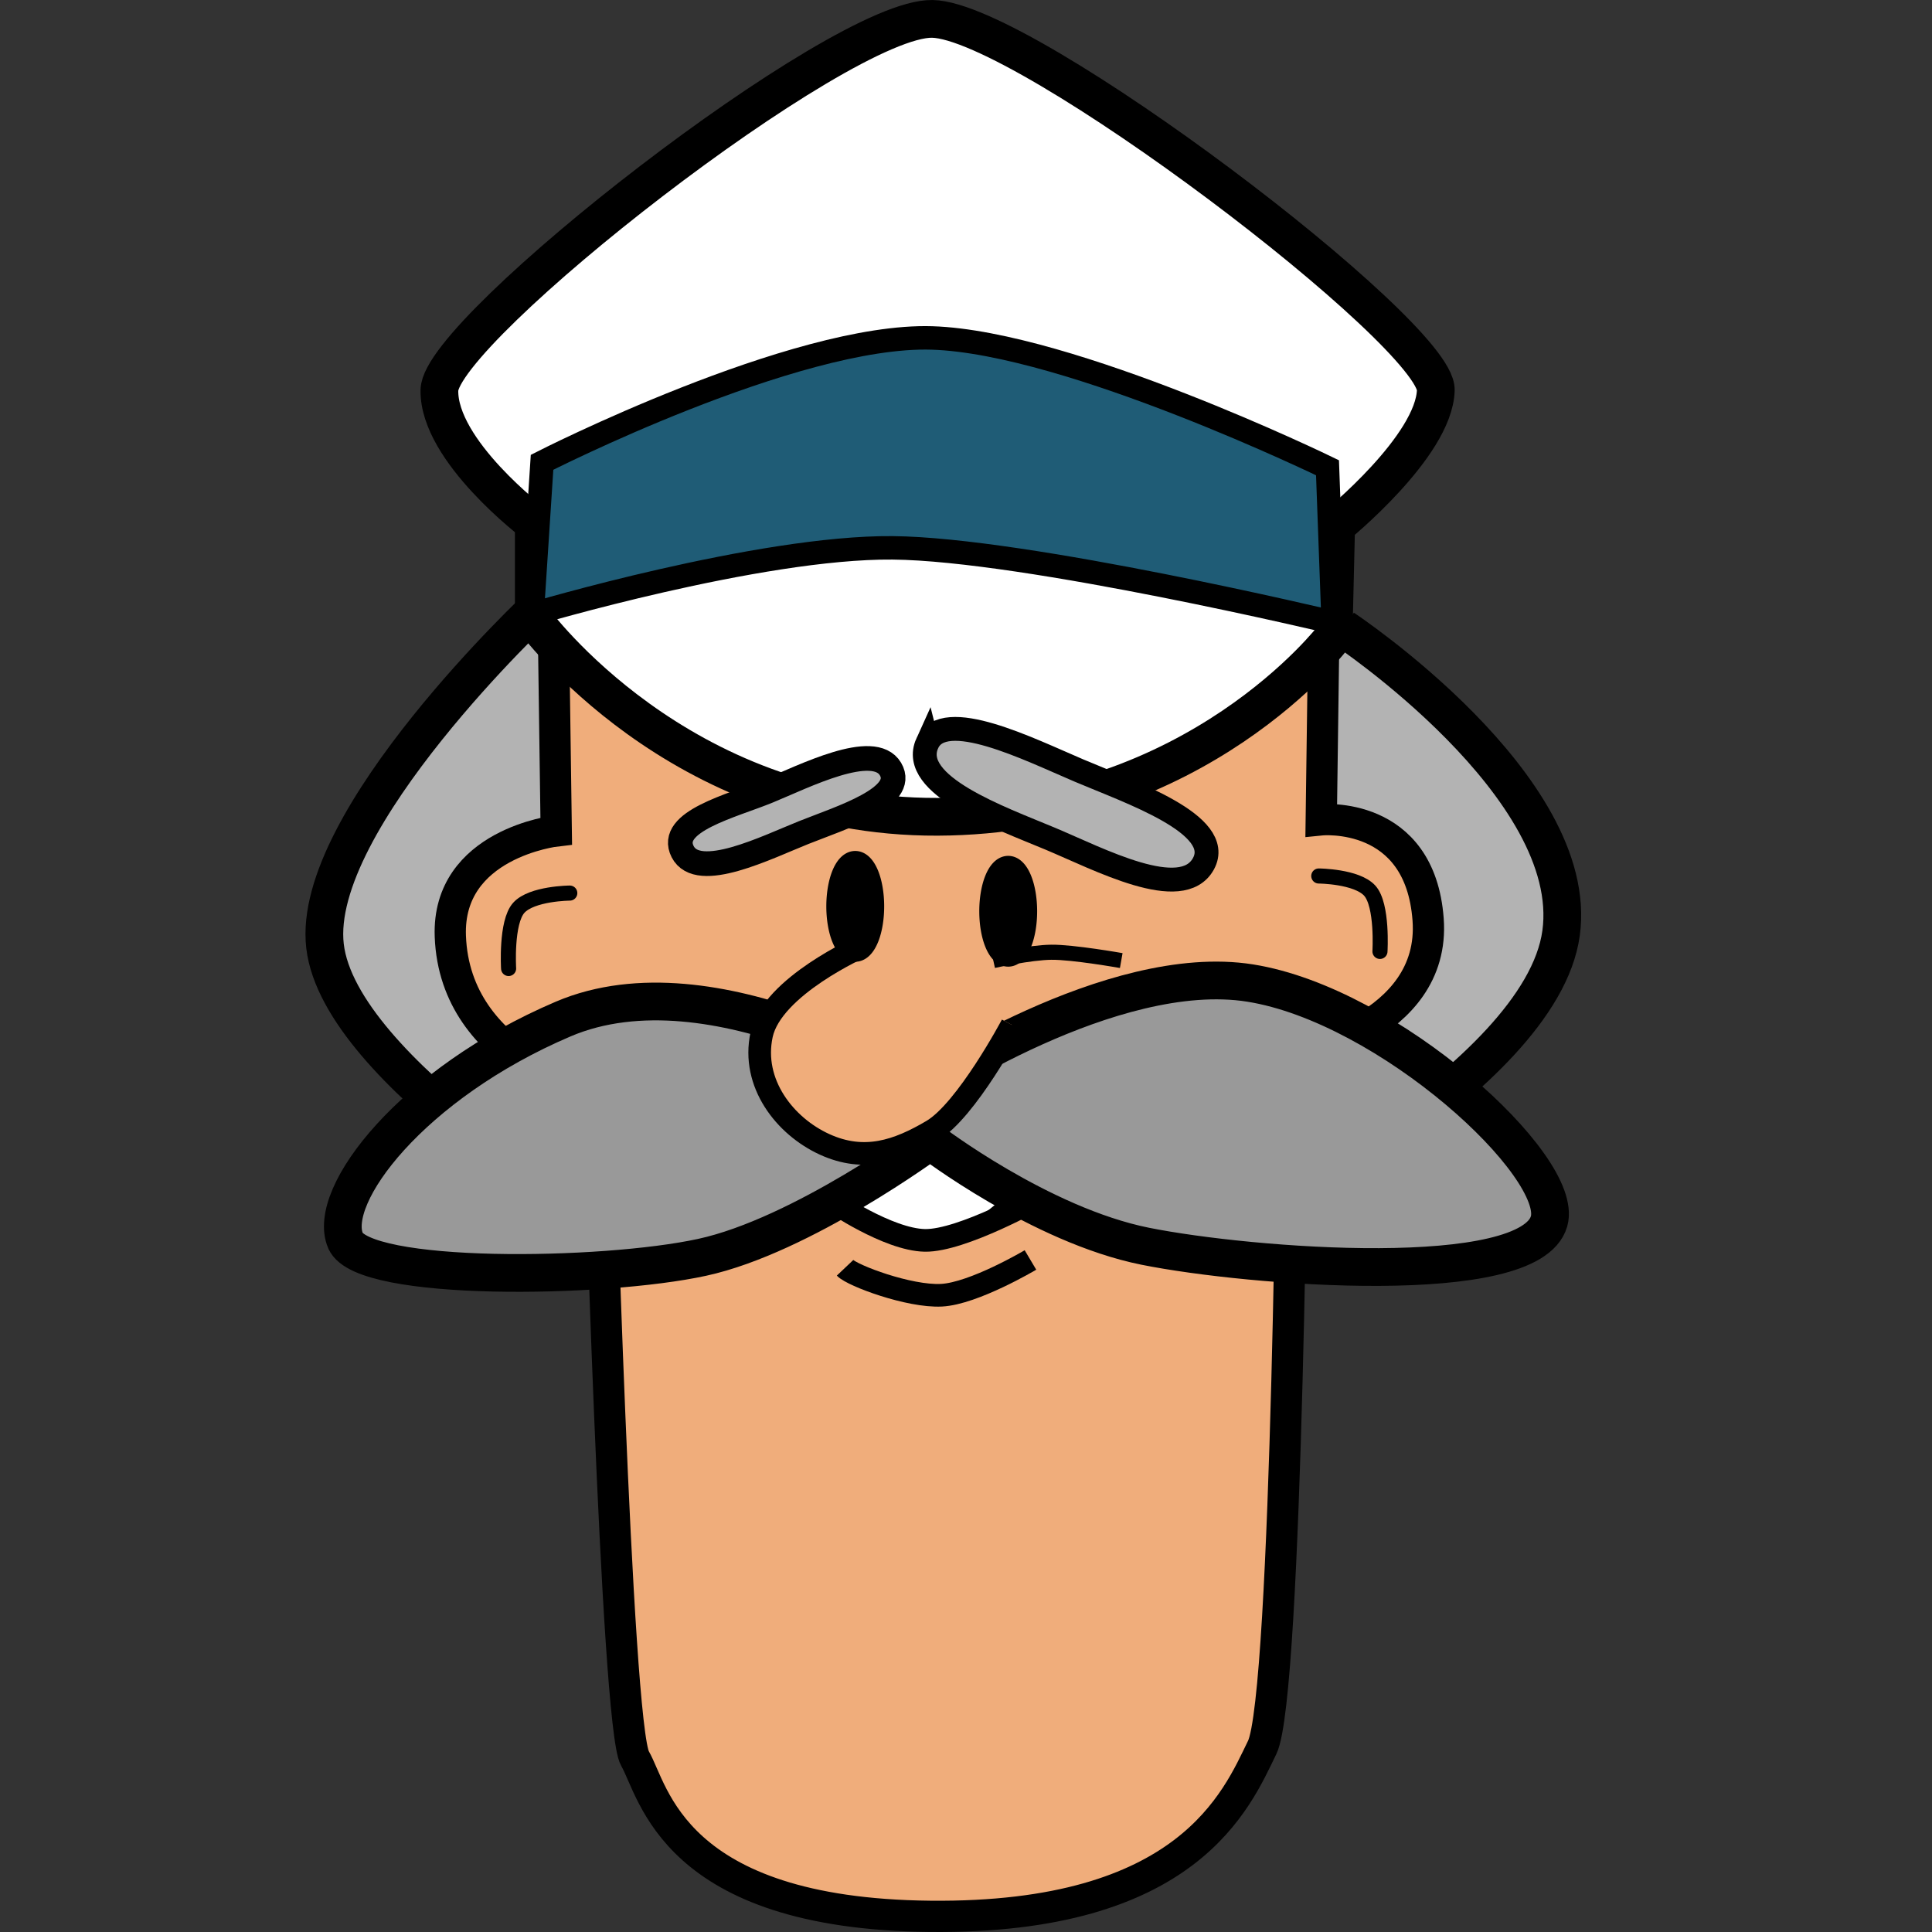 <?xml version="1.0" encoding="UTF-8" standalone="no"?>
<!-- Created with Inkscape (http://www.inkscape.org/) -->

<svg
   xmlns:dc="http://purl.org/dc/elements/1.1/"
   xmlns:cc="http://creativecommons.org/ns#"
   xmlns:rdf="http://www.w3.org/1999/02/22-rdf-syntax-ns#"
   xmlns:svg="http://www.w3.org/2000/svg"
   xmlns="http://www.w3.org/2000/svg"
   xmlns:sodipodi="http://sodipodi.sourceforge.net/DTD/sodipodi-0.dtd"
   xmlns:inkscape="http://www.inkscape.org/namespaces/inkscape"
   width="256"
   height="256"
   viewBox="0 0 256 256"
   id="svg2"
   version="1.1"
   inkscape:version="0.91 r13725"
   sodipodi:docname="kaptanParalelön.svg">
  <rect x="0" y="0" width="256" height="256" fill="#333333" stroke="none"/>
  <defs
     id="defs4" />
  <sodipodi:namedview
     id="base"
     pagecolor="#ffffff"
     bordercolor="#666666"
     borderopacity="1.0"
     inkscape:pageopacity="0.0"
     inkscape:pageshadow="2"
     inkscape:zoom="0.7"
     inkscape:cx="492.36623"
     inkscape:cy="174.78796"
     inkscape:document-units="px"
     inkscape:current-layer="layer1"
     showgrid="false"
     units="px"
     inkscape:window-width="1366"
     inkscape:window-height="715"
     inkscape:window-x="0"
     inkscape:window-y="0"
     inkscape:window-maximized="1" />
  <g
     inkscape:label="Layer 1"
     inkscape:groupmode="layer"
     id="layer1"
     transform="translate(0,-796.362)">
    <path
       style="fill:#b3b3b3;fill-rule:evenodd;stroke:#000000;stroke-width:5;stroke-linecap:butt;stroke-linejoin:miter;stroke-miterlimit:4;stroke-dasharray:none;stroke-opacity:1"
       d="m 178.013,879.629 c 0,0 31.518,20.905 28.838,40.383 -2.681,19.478 -44.125,39.648 -44.125,39.648"
       id="path4155"
       inkscape:connector-curvature="0"
       sodipodi:nodetypes="czc" />
    <path
       style="fill:#b3b3b3;fill-rule:evenodd;stroke:#000000;stroke-width:5;stroke-linecap:butt;stroke-linejoin:miter;stroke-miterlimit:4;stroke-dasharray:none;stroke-opacity:1"
       d="m 71.557,876.566 c 0,0 -30.435,28.458 -28.49,45.155 1.944,16.697 37.871,37.446 37.871,37.446"
       id="path4153"
       inkscape:connector-curvature="0"
       sodipodi:nodetypes="czc" />
    <path
       style="fill:#f0ad7b;fill-opacity:1;fill-rule:evenodd;stroke:#000000;stroke-width:4.141;stroke-linecap:butt;stroke-linejoin:miter;stroke-miterlimit:4;stroke-dasharray:none;stroke-opacity:1"
       d="m 73.332,879.68 0.373,26.783 c 0,0 -14.486,1.65 -14.034,13.947 0.614,16.689 19.652,20.852 19.652,20.852 0,0 2.296,83.781 4.816,88.111 2.52,4.33 4.941,20.568 39.131,20.913 34.189,0.345 40.598,-15.441 43.976,-22.381 3.377,-6.939 4.025,-91.724 4.025,-91.724 0,0 19.033,-3.46 17.963,-17.978 -1.07,-14.518 -14.162,-13.208 -14.162,-13.208 l 0.373,-27.517"
       id="path4151"
       inkscape:connector-curvature="0"
       sodipodi:nodetypes="ccsczzzczcc" />
    <path
       style="fill:#ffffff;fill-rule:evenodd;stroke:#000000;stroke-width:5;stroke-linecap:butt;stroke-linejoin:miter;stroke-miterlimit:4;stroke-dasharray:none;stroke-opacity:1"
       d="m 70.731,865.678 0,12.849 c 0,0 19.133,26.204 53.506,26.065 34.373,-0.139 52.464,-23.862 52.464,-23.862 l 0.347,-14.685 c 0,0 12.996,-10.537 13.203,-17.988 0.207,-7.451 -54.375,-48.967 -66.709,-49.193 -12.334,-0.226 -65.167,41.152 -65.319,49.193 -0.152,8.041 12.508,17.621 12.508,17.621 z"
       id="path3347"
       inkscape:connector-curvature="0"
       sodipodi:nodetypes="cczcczzzc" />
    <path
       style="fill:#1f5c76;fill-opacity:1;fill-rule:evenodd;stroke:#000000;stroke-width:3.108;stroke-linecap:butt;stroke-linejoin:miter;stroke-miterlimit:4;stroke-dasharray:none;stroke-opacity:1"
       d="m 71.825,857.619 -1.31,20.123 c 0,0 30.127,-8.945 47.762,-8.788 17.634,0.156 58.372,9.88 58.372,9.88 l -0.748,-20.493 c 0,0 -34.155,-16.615 -52.385,-17.199 -18.231,-0.584 -51.691,16.477 -51.691,16.477 z"
       id="path4149"
       inkscape:connector-curvature="0"
       sodipodi:nodetypes="cczcczc" />
    <path
       style="fill:#ffffff;fill-rule:evenodd;stroke:#000000;stroke-width:1px;stroke-linecap:butt;stroke-linejoin:miter;stroke-opacity:1"
       d="m 109.517,953.451 9.582,7.009 9.336,-1.038 6.388,-5.192 -11.793,-7.528 z"
       id="path4161"
       inkscape:connector-curvature="0" />
    <path
       style="fill:#999999;fill-rule:evenodd;stroke:#000000;stroke-width:5;stroke-linecap:butt;stroke-linejoin:miter;stroke-miterlimit:4;stroke-dasharray:none;stroke-opacity:1"
       d="m 45.781,960.761 c -2.555,-5.974 8.821,-20.829 28.838,-29.369 20.017,-8.54 47.6,9.178 47.6,9.178 0,0 25.06,-16.873 43.43,-13.95 18.371,2.923 41.686,24.284 39.609,31.572 -2.552,8.953 -39.589,6.098 -53.506,3.304 -13.917,-2.794 -28.49,-13.95 -28.49,-13.95 0,0 -17.027,12.55 -30.228,15.419 -13.201,2.869 -44.905,3.286 -47.252,-2.203 z"
       id="path4157"
       inkscape:connector-curvature="0"
       sodipodi:nodetypes="szczszczs" />
    <path
       style="fill:none;fill-rule:evenodd;stroke:#000000;stroke-width:3;stroke-linecap:butt;stroke-linejoin:miter;stroke-miterlimit:4;stroke-dasharray:none;stroke-opacity:1"
       d="m 110.254,955.527 c 0,0 7.386,5.09 12.284,5.192 4.898,0.102 15.232,-5.711 15.232,-5.711"
       id="path4159"
       inkscape:connector-curvature="0"
       sodipodi:nodetypes="czc" />
    <path
       style="fill:none;fill-rule:evenodd;stroke:#000000;stroke-width:3;stroke-linecap:butt;stroke-linejoin:miter;stroke-miterlimit:4;stroke-dasharray:none;stroke-opacity:1"
       d="m 111.973,964.353 c 0.983,1.038 8.476,3.852 12.775,3.634 4.299,-0.218 11.793,-4.673 11.793,-4.673"
       id="path4163"
       inkscape:connector-curvature="0"
       sodipodi:nodetypes="czc" />
    <path
       style="fill:#f0ad7b;fill-opacity:1;fill-rule:evenodd;stroke:#000000;stroke-width:3;stroke-linecap:butt;stroke-linejoin:miter;stroke-miterlimit:4;stroke-dasharray:none;stroke-opacity:1"
       d="m 114.184,921.781 c 0,0 -11.877,5.254 -13.267,11.682 -1.389,6.427 3.082,12.133 8.353,14.537 5.271,2.404 9.693,0.871 14.249,-1.817 4.557,-2.688 10.564,-14.018 10.564,-14.018"
       id="path4165"
       inkscape:connector-curvature="0"
       sodipodi:nodetypes="czzzc" />
    <path
       style="fill:#000000;fill-opacity:1;stroke:#000000;stroke-width:3;stroke-linecap:round;stroke-linejoin:round;stroke-miterlimit:4;stroke-dasharray:none;stroke-opacity:1"
       id="path4167"
       sodipodi:type="arc"
       sodipodi:cx="113.3246"
       sodipodi:cy="916.45898"
       sodipodi:rx="2.3339589"
       sodipodi:ry="5.8407693"
       sodipodi:start="1.5707963"
       sodipodi:end="1.5547951"
       sodipodi:open="true"
       d="m 113.325,922.3 a 2.334,5.841 0 0 1 -2.334,-5.817 2.334,5.841 0 0 1 2.315,-5.864 2.334,5.841 0 0 1 2.352,5.77 2.334,5.841 0 0 1 -2.296,5.91" />
    <path
       style="fill:#000000;fill-opacity:1;stroke:#000000;stroke-width:3;stroke-linecap:round;stroke-linejoin:round;stroke-miterlimit:4;stroke-dasharray:none;stroke-opacity:1"
       id="path4167-8"
       sodipodi:type="arc"
       sodipodi:cx="133.5932"
       sodipodi:cy="917.10785"
       sodipodi:rx="2.3339589"
       sodipodi:ry="5.8407693"
       sodipodi:start="1.5707963"
       sodipodi:end="1.5547951"
       sodipodi:open="true"
       d="m 133.593,922.949 a 2.334,5.841 0 0 1 -2.334,-5.817 2.334,5.841 0 0 1 2.315,-5.864 2.334,5.841 0 0 1 2.352,5.77 2.334,5.841 0 0 1 -2.296,5.91" />
    <path
       style="fill:none;fill-rule:evenodd;stroke:#000000;stroke-width:2;stroke-linecap:butt;stroke-linejoin:miter;stroke-miterlimit:4;stroke-dasharray:none;stroke-opacity:1"
       d="m 131.62,923.642 c 0,0 4.831,-1.069 7.677,-1.103 2.847,-0.035 9.274,1.103 9.274,1.103"
       id="path4186"
       inkscape:connector-curvature="0"
       sodipodi:nodetypes="czc" />
    <path
       style="fill:#b3b3b3;fill-rule:evenodd;stroke:#000000;stroke-width:3.271;stroke-linecap:butt;stroke-linejoin:miter;stroke-miterlimit:4;stroke-dasharray:none;stroke-opacity:1"
       d="m 90.456,909.215 c -2.049,-4 6.559,-6.074 11.312,-8.023 4.753,-1.948 14.004,-6.675 16.224,-2.929 2.22,3.746 -6.554,6.45 -11.461,8.405 -4.907,1.955 -14.026,6.547 -16.075,2.547 z"
       id="path4188"
       inkscape:connector-curvature="0"
       sodipodi:nodetypes="zzzzz" />
    <path
       style="fill:#b3b3b3;fill-rule:evenodd;stroke:#000000;stroke-width:3.162;stroke-linecap:butt;stroke-linejoin:miter;stroke-miterlimit:4;stroke-dasharray:none;stroke-opacity:1"
       d="m 122.871,894.848 c -2.52,5.548 9.718,9.895 16.231,12.619 6.514,2.724 17.498,8.576 20.358,3.348 2.86,-5.228 -9.854,-9.526 -16.506,-12.361 -6.653,-2.835 -17.877,-8.461 -20.083,-3.605 z"
       id="path4190"
       inkscape:connector-curvature="0"
       sodipodi:nodetypes="szzzs" />
    <path
       style="fill:none;fill-rule:evenodd;stroke:#000000;stroke-width:2;stroke-linecap:round;stroke-linejoin:round;stroke-miterlimit:4;stroke-dasharray:none;stroke-opacity:1"
       d="m 182.852,922.43 c 0,0 0.376,-6.134 -1.351,-8.047 -1.727,-1.913 -6.756,-1.947 -6.756,-1.947"
       id="path4192"
       inkscape:connector-curvature="0"
       sodipodi:nodetypes="czc" />
    <path
       style="fill:none;fill-rule:evenodd;stroke:#000000;stroke-width:2;stroke-linecap:round;stroke-linejoin:round;stroke-miterlimit:4;stroke-dasharray:none;stroke-opacity:1"
       d="m 67.393,924.694 c 0,0 -0.376,-6.134 1.351,-8.047 1.727,-1.913 6.756,-1.947 6.756,-1.947"
       id="path4192-0"
       inkscape:connector-curvature="0"
       sodipodi:nodetypes="czc" />
  </g>
</svg>
